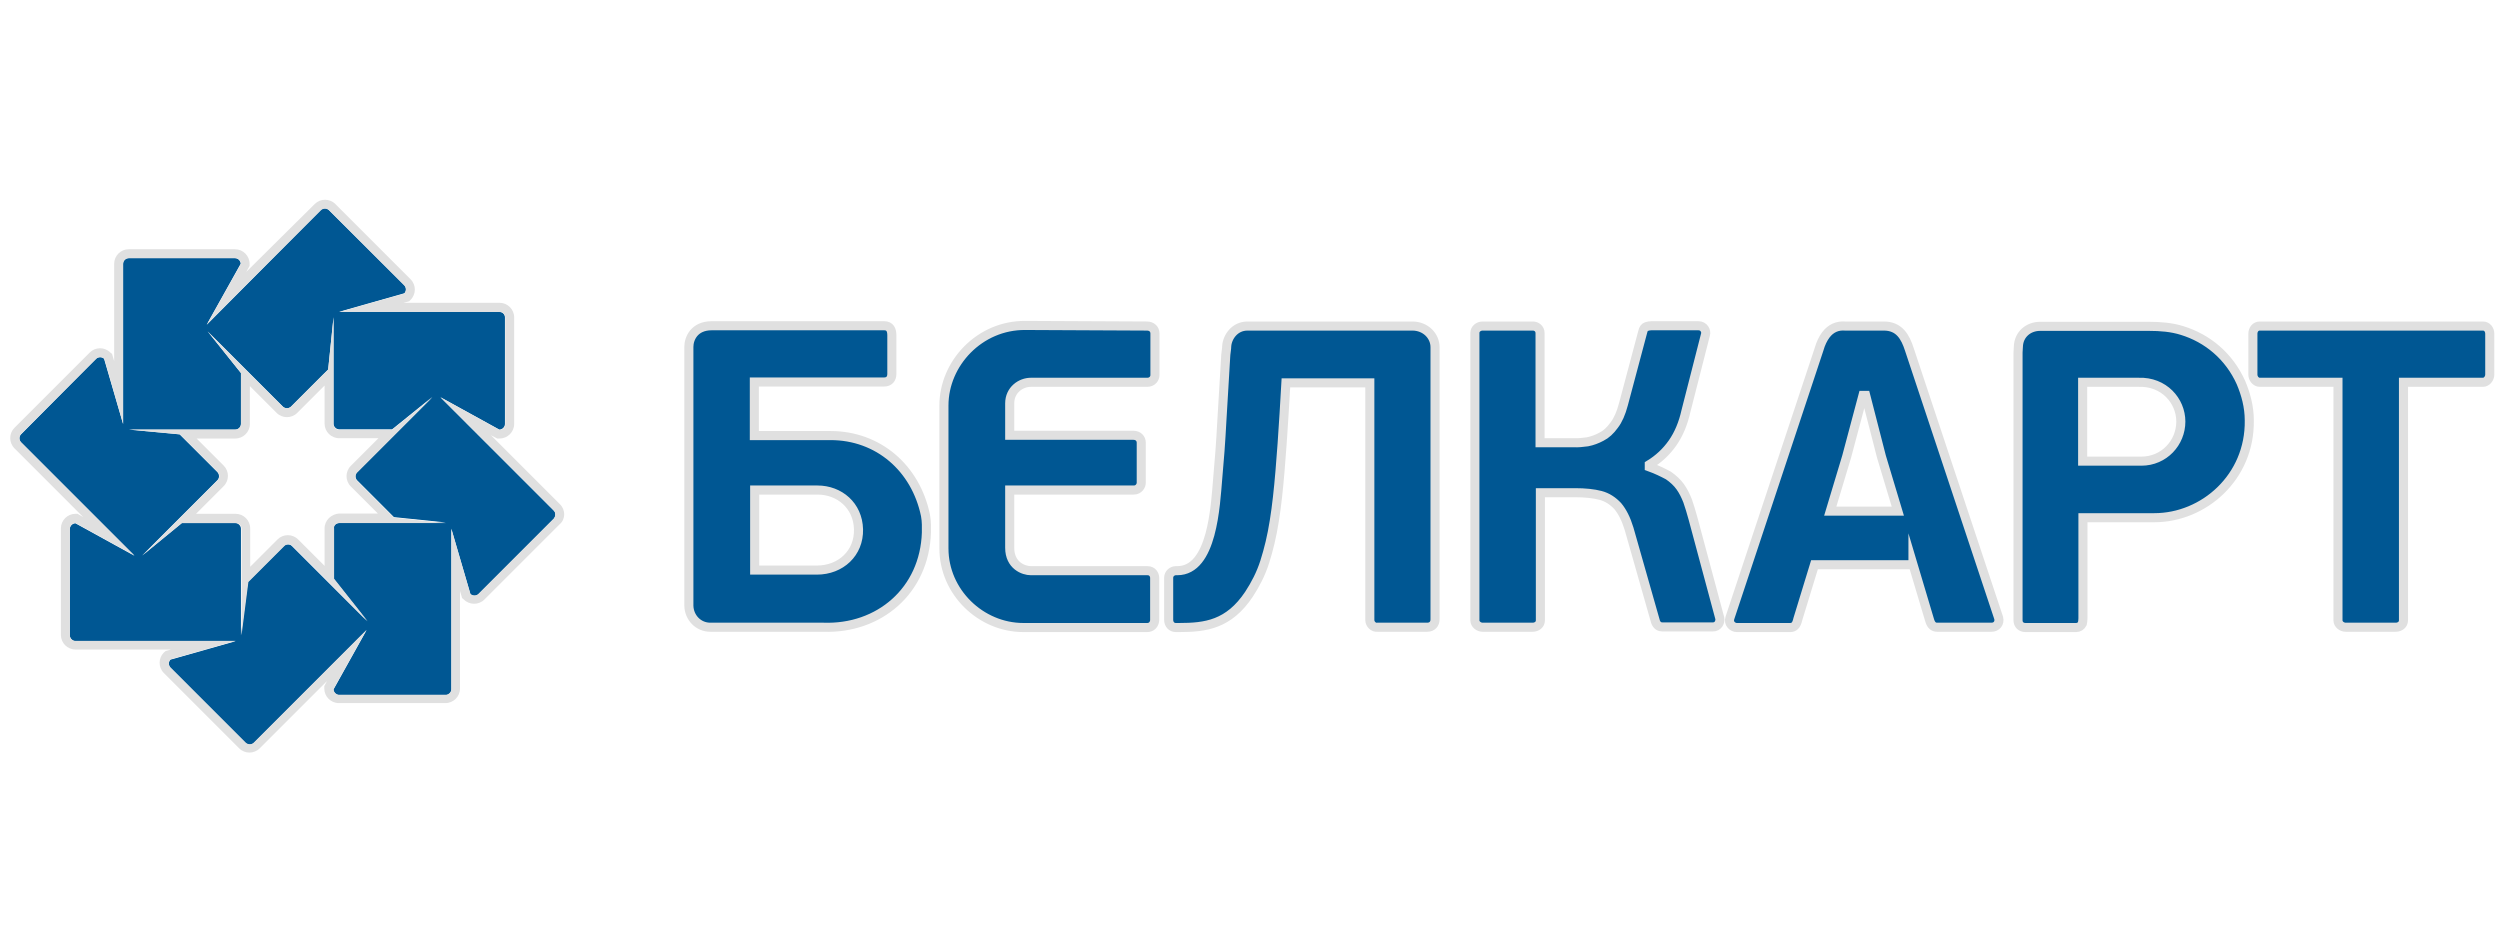 <svg width="84" height="32" viewBox="0 0 84 32" fill="none" xmlns="http://www.w3.org/2000/svg">
<path fill-rule="evenodd" clip-rule="evenodd" d="M28.846 17.785C28.866 18.585 28.247 19.155 27.447 19.155H25.357V16.465H27.466C28.206 16.465 28.826 16.985 28.846 17.785ZM80.757 12.845V20.845C80.757 20.985 80.636 21.075 80.496 21.075H78.817C78.686 21.075 78.556 20.975 78.556 20.845V12.845H75.927C75.796 12.845 75.697 12.715 75.697 12.585V11.215C75.697 11.075 75.787 10.955 75.927 10.955H83.427C83.567 10.955 83.656 11.075 83.656 11.215V12.585C83.656 12.715 83.556 12.845 83.427 12.845H80.757ZM38.797 20.745V19.415C38.797 19.315 38.727 19.175 38.556 19.175H34.636C34.397 19.175 33.926 19.005 33.926 18.405V16.465H38.096C38.267 16.465 38.346 16.315 38.346 16.225V14.875C38.346 14.735 38.246 14.625 38.077 14.625H33.926V13.555C33.926 13.095 34.306 12.845 34.636 12.845H38.547C38.727 12.845 38.806 12.705 38.806 12.605V11.205C38.806 11.065 38.706 10.955 38.536 10.955L34.447 10.935C32.916 10.925 31.716 12.205 31.716 13.625V18.425C31.716 19.895 32.956 21.085 34.386 21.085H38.547C38.697 21.085 38.786 20.975 38.797 20.845C38.797 20.805 38.797 20.775 38.797 20.745ZM55.416 15.685V15.615C55.727 15.425 55.986 15.185 56.197 14.885C56.407 14.585 56.556 14.225 56.647 13.815L57.306 11.235C57.337 11.125 57.257 10.945 57.066 10.945H55.486C55.437 10.945 55.377 10.955 55.316 10.975C55.257 10.995 55.217 11.055 55.197 11.145L54.547 13.585C54.467 13.885 54.367 14.115 54.236 14.285C54.106 14.465 53.967 14.595 53.806 14.675C53.657 14.755 53.496 14.815 53.337 14.845C53.176 14.865 53.026 14.885 52.877 14.875H51.746V11.195C51.746 11.035 51.617 10.955 51.507 10.955H49.816C49.676 10.955 49.556 11.055 49.556 11.185V20.845C49.556 20.975 49.687 21.075 49.816 21.075H51.496C51.636 21.075 51.757 20.985 51.757 20.845V16.555H52.926C53.257 16.555 53.547 16.585 53.776 16.645C54.007 16.705 54.197 16.835 54.356 17.005C54.507 17.185 54.636 17.435 54.736 17.765L55.627 20.895C55.676 21.025 55.767 21.065 55.856 21.065H57.536C57.746 21.075 57.806 20.875 57.786 20.775L56.886 17.425C56.827 17.205 56.767 17.015 56.706 16.835C56.636 16.655 56.556 16.495 56.456 16.355C56.356 16.215 56.217 16.085 56.056 15.975C55.867 15.875 55.666 15.775 55.416 15.685ZM61.496 17.175L62.047 15.345L62.596 13.285H62.687L63.217 15.345L63.767 17.175H61.496ZM64.276 18.965L64.837 20.845C64.886 21.015 64.977 21.075 65.087 21.075H66.916C67.087 21.075 67.197 20.935 67.156 20.765L64.156 11.745C64.016 11.305 63.806 10.955 63.297 10.955H61.996C61.746 10.935 61.517 11.025 61.346 11.255C61.257 11.375 61.176 11.535 61.117 11.745L58.127 20.755C58.056 20.955 58.227 21.085 58.356 21.085H60.117C60.176 21.085 60.297 21.095 60.367 20.935C60.386 20.895 60.397 20.845 60.407 20.805L60.967 18.975H64.276V18.965ZM73.276 14.165C73.276 14.875 72.716 15.495 71.947 15.495H69.977V12.845H71.856C72.707 12.815 73.276 13.465 73.276 14.165ZM69.987 20.775V17.395H72.386C74.046 17.395 75.606 16.035 75.576 14.125C75.576 13.665 75.457 13.235 75.296 12.855C74.897 11.965 74.166 11.365 73.317 11.105C72.966 10.995 72.587 10.965 72.207 10.965H68.546C68.156 10.965 67.826 11.235 67.817 11.655C67.817 11.715 67.806 11.775 67.806 11.845V20.845C67.806 20.985 67.906 21.085 68.056 21.085H69.757C69.847 21.085 69.927 21.035 69.966 20.955C69.977 20.895 69.987 20.845 69.987 20.775ZM23.866 21.075H27.657C29.537 21.145 31.067 19.845 31.127 17.895C31.127 17.725 31.137 17.535 31.096 17.315C30.767 15.725 29.506 14.635 27.907 14.635H25.346V12.835H29.706C29.877 12.835 29.966 12.725 29.966 12.565V11.265C29.966 11.085 29.907 10.945 29.706 10.945H23.916C23.326 10.945 23.146 11.375 23.146 11.655V20.355C23.157 20.755 23.466 21.075 23.866 21.075ZM41.187 11.915L41.056 14.115C41.017 14.865 40.967 15.515 40.916 16.065C40.837 16.975 40.746 19.175 39.556 19.175H39.507C39.397 19.175 39.267 19.265 39.267 19.415V20.755V20.825C39.267 20.975 39.367 21.085 39.507 21.085H39.617C40.507 21.085 41.286 20.985 41.967 19.965C42.176 19.645 42.367 19.285 42.496 18.875C42.627 18.465 42.736 18.015 42.816 17.505C42.897 17.005 42.956 16.445 43.007 15.845C43.056 15.245 43.106 14.585 43.147 13.875L43.206 12.865H46.026V20.835C46.026 20.965 46.147 21.095 46.286 21.075H47.956C48.127 21.075 48.217 20.955 48.217 20.815V11.665C48.217 11.285 47.897 10.955 47.456 10.955H41.916C41.486 10.955 41.236 11.325 41.217 11.635C41.217 11.715 41.197 11.815 41.187 11.915Z" fill="#005793" stroke="#E0E0E0" stroke-width="0.305" stroke-miterlimit="10"/>
<path fill-rule="evenodd" clip-rule="evenodd" d="M11.396 17.575C11.296 17.575 11.206 17.654 11.206 17.765V19.445L12.336 20.875L9.806 18.345C9.736 18.274 9.616 18.274 9.536 18.345L8.326 19.555L8.096 21.345V17.765C8.096 17.665 8.006 17.575 7.906 17.575H6.106L4.776 18.665L7.306 16.134C7.376 16.064 7.376 15.944 7.306 15.864L6.036 14.595L4.326 14.434H7.906C8.006 14.434 8.096 14.354 8.096 14.245V12.534L6.976 11.134L9.506 13.665C9.576 13.735 9.696 13.735 9.776 13.665L11.026 12.415L11.206 10.655V14.235C11.206 14.335 11.296 14.425 11.396 14.425H13.176L14.526 13.335L11.996 15.864C11.926 15.934 11.926 16.055 11.996 16.134L13.236 17.375L14.976 17.555H11.396V17.575ZM18.606 17.154L15.886 14.434L14.796 13.345L16.776 14.434C16.876 14.434 16.966 14.345 16.966 14.245V10.665C16.966 10.565 16.886 10.475 16.776 10.475H12.966H11.396L13.586 9.854C13.656 9.784 13.656 9.664 13.586 9.584L11.046 7.054C10.976 6.984 10.856 6.984 10.776 7.054L8.096 9.754L6.936 10.915L6.946 10.905L8.086 8.864C8.086 8.764 7.996 8.674 7.896 8.674H4.326C4.226 8.674 4.136 8.754 4.136 8.864V12.694V14.245L3.496 12.055C3.426 11.985 3.306 11.985 3.226 12.055L0.706 14.595C0.636 14.665 0.636 14.784 0.706 14.864L4.516 18.674L2.536 17.584C2.436 17.584 2.346 17.674 2.346 17.774V21.355C2.346 21.454 2.436 21.544 2.536 21.544H6.346H7.916L5.726 22.165C5.656 22.235 5.656 22.355 5.726 22.434L8.256 24.965C8.326 25.035 8.446 25.035 8.526 24.965L11.206 22.285L12.316 21.174L11.206 23.165C11.206 23.265 11.296 23.355 11.396 23.355H14.976C15.076 23.355 15.166 23.274 15.166 23.165V19.334V17.774L15.806 19.965C15.876 20.035 15.996 20.035 16.076 19.965L18.606 17.434C18.676 17.345 18.676 17.224 18.606 17.154Z" fill="#005793"/>
<path d="M11.396 17.574H14.976L13.236 17.394L11.996 16.154C11.926 16.084 11.926 15.964 11.996 15.884L14.526 13.354L13.176 14.444H11.396C11.296 14.444 11.206 14.354 11.206 14.254V10.664L11.026 12.424L10.846 12.594L9.776 13.664C9.706 13.734 9.586 13.734 9.506 13.664L6.976 11.134L8.096 12.534V14.244C8.096 14.344 8.006 14.434 7.906 14.434H4.326L6.046 14.594L7.316 15.864C7.386 15.934 7.386 16.054 7.316 16.134L4.786 18.664L6.116 17.574H7.926C8.026 17.574 8.116 17.664 8.116 17.764V21.344L8.346 19.554L9.556 18.344C9.626 18.274 9.746 18.274 9.826 18.344L12.356 20.874L11.226 19.444V17.764C11.206 17.654 11.296 17.574 11.396 17.574ZM10.906 17.754V19.014L10.016 18.124C9.826 17.934 9.516 17.934 9.326 18.124L8.406 19.044V17.754C8.406 17.484 8.186 17.264 7.916 17.264H6.586L7.516 16.334C7.706 16.144 7.706 15.834 7.516 15.644L6.606 14.734H7.906C8.176 14.734 8.396 14.514 8.396 14.244V12.974L9.296 13.874C9.486 14.064 9.796 14.064 9.986 13.874L10.906 12.954V14.234C10.906 14.504 11.126 14.724 11.396 14.724H12.716L11.786 15.654C11.596 15.844 11.596 16.154 11.786 16.344L12.696 17.254H11.396C11.126 17.274 10.906 17.484 10.906 17.754Z" fill="#E0E0E0"/>
<path d="M18.816 16.944L18.806 16.934L16.496 14.624L16.706 14.734H16.786C17.056 14.734 17.276 14.514 17.276 14.244V10.664C17.276 10.394 17.056 10.174 16.786 10.174H13.556L13.746 10.124L13.796 10.074C13.986 9.884 13.986 9.574 13.796 9.384L11.266 6.854C11.076 6.664 10.766 6.664 10.576 6.854L8.276 9.134L8.386 8.934V8.864C8.386 8.594 8.166 8.374 7.896 8.374H4.326C4.056 8.374 3.836 8.594 3.836 8.864V12.134L3.766 11.894L3.706 11.844C3.516 11.654 3.206 11.654 3.016 11.844L0.486 14.374C0.296 14.564 0.296 14.874 0.486 15.064L2.796 17.374L2.606 17.264H2.536C2.266 17.264 2.046 17.484 2.046 17.754V21.334C2.046 21.604 2.266 21.824 2.536 21.824H5.746L5.566 21.874L5.506 21.924C5.316 22.114 5.316 22.424 5.506 22.614L8.036 25.144C8.226 25.334 8.536 25.334 8.726 25.144L10.986 22.884L10.896 23.054V23.134C10.896 23.404 11.116 23.624 11.386 23.624H14.966C15.236 23.624 15.456 23.404 15.456 23.134V19.854L15.526 20.094L15.586 20.144C15.776 20.334 16.086 20.334 16.276 20.144L18.806 17.614C19.006 17.444 19.006 17.134 18.816 16.944ZM18.606 17.424L16.076 19.954C16.006 20.024 15.886 20.024 15.806 19.954L15.166 17.764V23.154C15.166 23.254 15.076 23.344 14.976 23.344H11.396C11.296 23.344 11.206 23.254 11.206 23.154L12.316 21.164L8.526 24.954C8.456 25.024 8.336 25.024 8.256 24.954L5.726 22.424C5.656 22.354 5.656 22.234 5.726 22.154L7.916 21.534H2.536C2.436 21.534 2.346 21.444 2.346 21.344V17.764C2.346 17.664 2.436 17.574 2.536 17.574L4.516 18.664L0.706 14.854C0.636 14.784 0.636 14.664 0.706 14.584L3.236 12.054C3.306 11.984 3.426 11.984 3.506 12.054L4.136 14.244V8.864C4.136 8.764 4.226 8.674 4.326 8.674H7.906C8.006 8.674 8.096 8.754 8.096 8.864L6.946 10.914L8.096 9.754L10.786 7.064C10.856 6.994 10.976 6.994 11.056 7.064L13.586 9.594C13.656 9.664 13.656 9.784 13.586 9.864L11.396 10.484H16.786C16.886 10.484 16.976 10.564 16.976 10.674V14.254C16.976 14.354 16.896 14.444 16.786 14.444L14.806 13.354L18.616 17.164C18.676 17.224 18.676 17.344 18.606 17.424Z" fill="#E0E0E0"/>
</svg>
